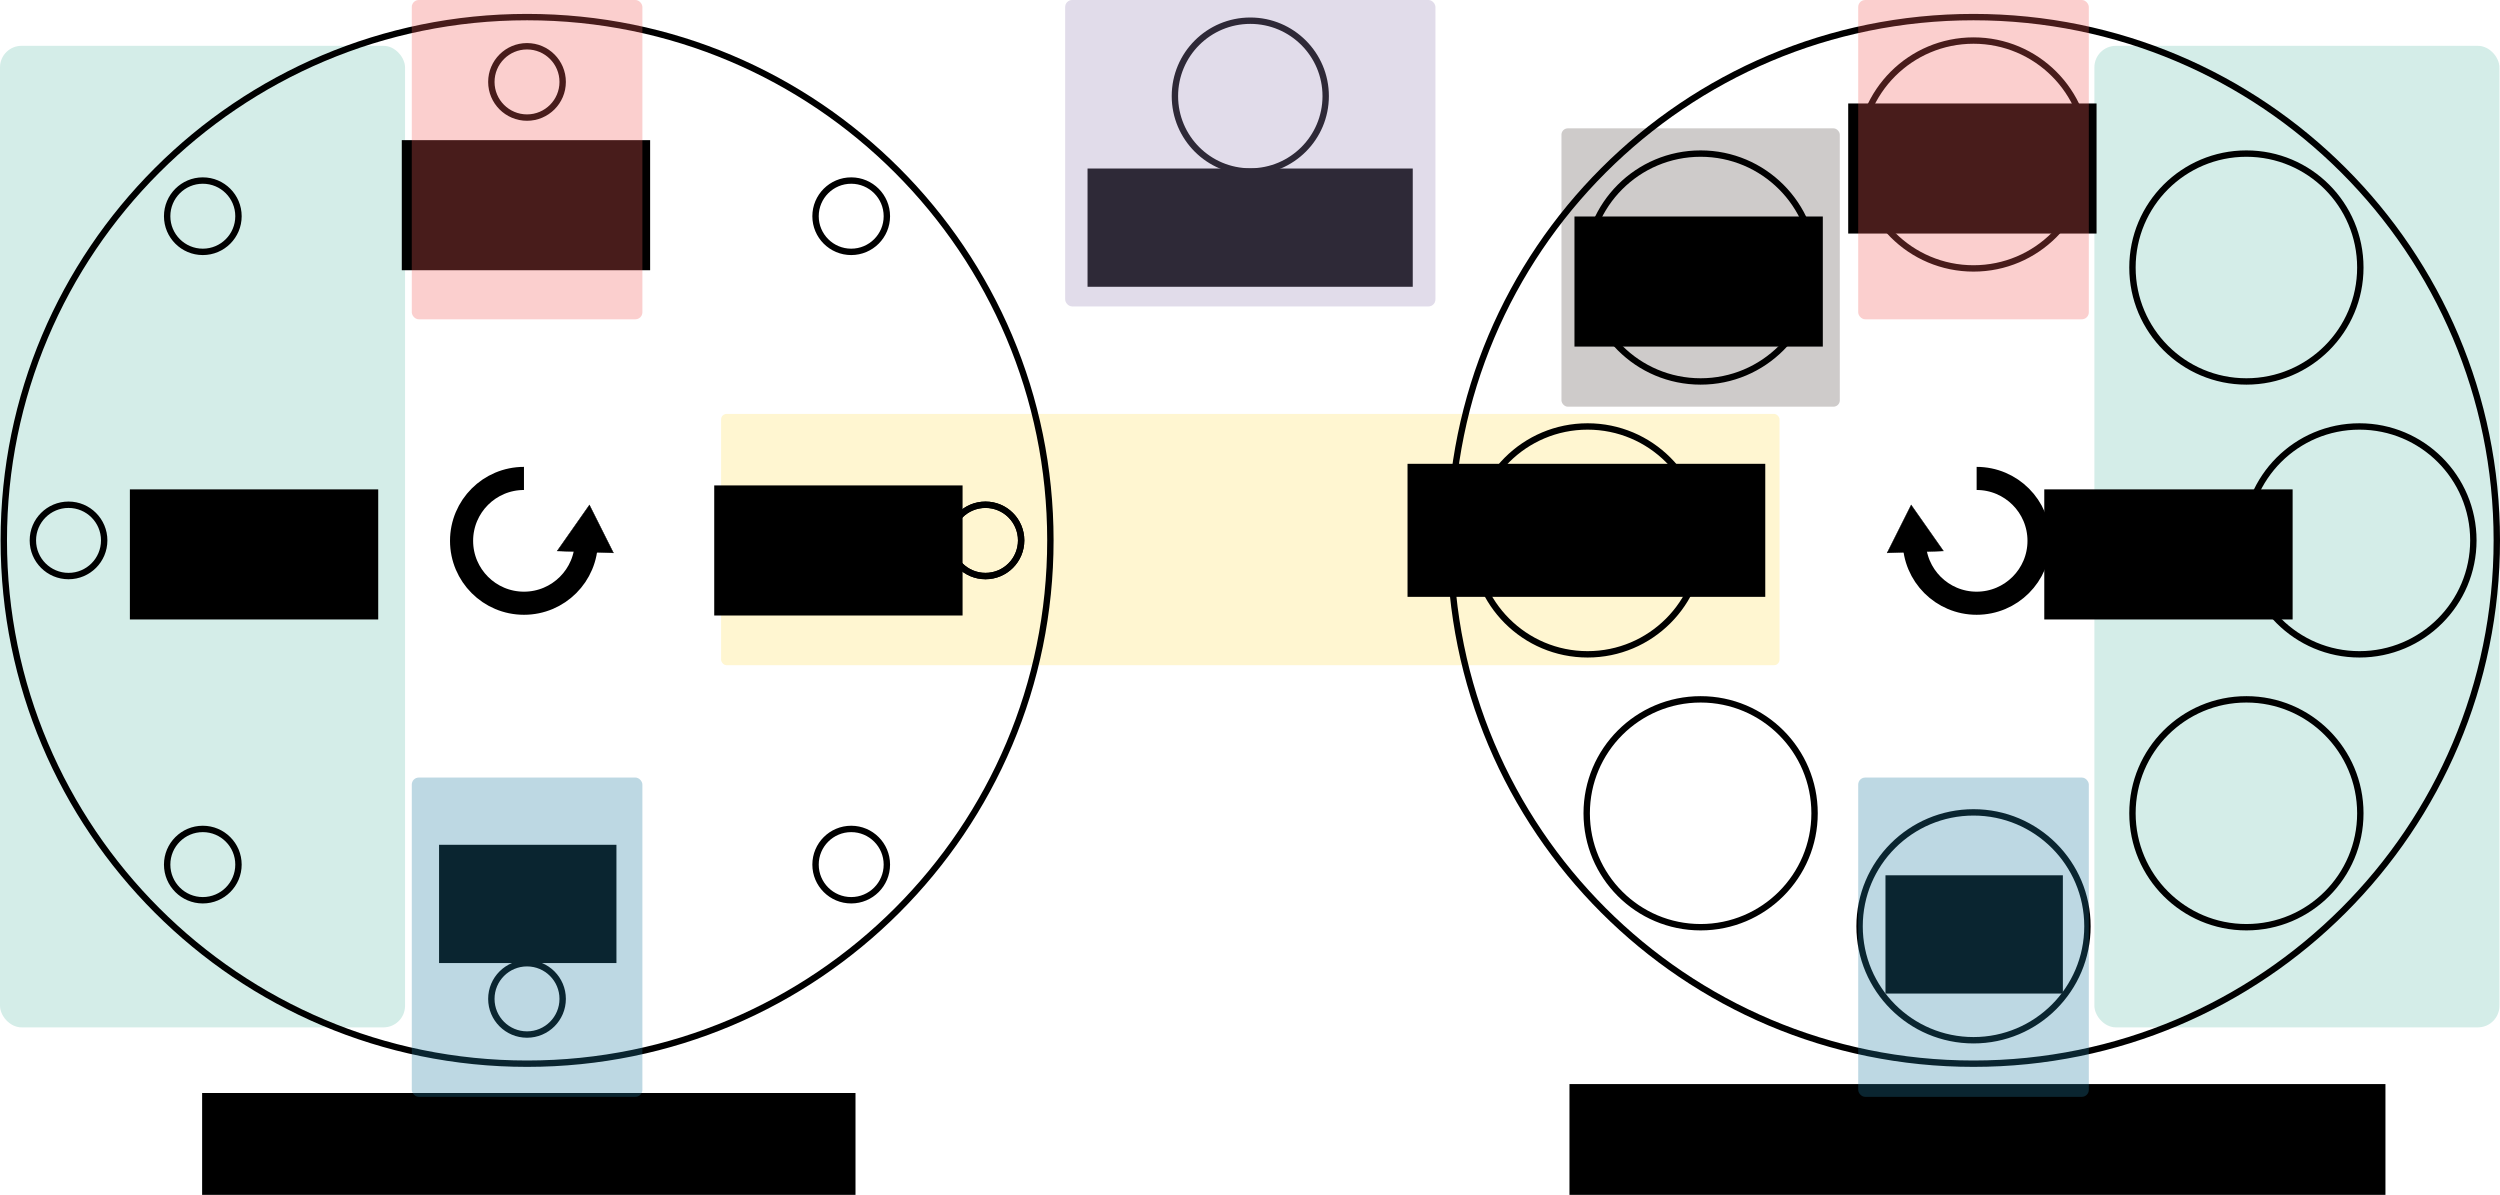 <?xml version="1.0" encoding="UTF-8" standalone="no"?>
<!-- Created with Inkscape (http://www.inkscape.org/) -->

<svg
   xmlns:dc="http://purl.org/dc/elements/1.1/"
   xmlns:cc="http://creativecommons.org/ns#"
   xmlns:rdf="http://www.w3.org/1999/02/22-rdf-syntax-ns#"
   xmlns:svg="http://www.w3.org/2000/svg"
   xmlns="http://www.w3.org/2000/svg"
   xmlns:sodipodi="http://sodipodi.sourceforge.net/DTD/sodipodi-0.dtd"
   xmlns:inkscape="http://www.inkscape.org/namespaces/inkscape"
   sodipodi:docname="dropfactory.svg"
   inkscape:version="0.48.4 r9939"
   version="1.1"
   id="svg2"
   height="935.768"
   width="1957.933"
   inkscape:export-filename="/home/group/workspace/dropfactory/media/diagram/dropfactory.png"
   inkscape:export-xdpi="300"
   inkscape:export-ydpi="300">
  <sodipodi:namedview
     id="base"
     pagecolor="#ffffff"
     bordercolor="#666666"
     borderopacity="1.0"
     inkscape:pageopacity="0.0"
     inkscape:pageshadow="2"
     inkscape:zoom="0.5"
     inkscape:cx="974.89152"
     inkscape:cy="317.42229"
     inkscape:document-units="px"
     inkscape:current-layer="g6520"
     showgrid="false"
     inkscape:window-width="1855"
     inkscape:window-height="1056"
     inkscape:window-x="65"
     inkscape:window-y="24"
     inkscape:window-maximized="1"
     fit-margin-top="0"
     fit-margin-left="0"
     fit-margin-right="0"
     fit-margin-bottom="0" />
  <defs
     id="defs4" />
  <g
     id="layer1"
     inkscape:groupmode="layer"
     inkscape:label="Layer 1"
     transform="translate(8424.894,1626.588)">
    <rect
       style="opacity:0.3;fill:#ffe066;fill-opacity:1;stroke:none"
       id="rect5795-0-8-3-4"
       width="828.923"
       height="196.811"
       x="7031.23"
       y="1105.617"
       ry="4.316"
       transform="scale(-1,-1)" />
    <rect
       style="opacity:0.3;fill:#5a514f;fill-opacity:1;stroke:none"
       id="rect6047"
       width="218"
       height="218"
       x="-7202.004"
       y="-1526.076"
       ry="4.995" />
    <rect
       style="opacity:0.3;fill:#70c1b3;fill-opacity:1;stroke:none"
       id="rect5795-0-8-6"
       width="317.214"
       height="768.722"
       x="-8424.894"
       y="-1590.699"
       ry="16.859" />
    <rect
       style="opacity:0.3;fill:#70c1b3;fill-opacity:1;stroke:none"
       id="rect5795-0-8-6-8"
       width="317.214"
       height="768.722"
       x="-6784.624"
       y="-1590.699"
       ry="16.859" />
    <g
       id="g4507"
       transform="translate(-7671.723,-1399.017)">
      <path
         sodipodi:type="arc"
         style="fill:none;stroke:#000000;stroke-width:5;stroke-miterlimit:4;stroke-opacity:1;stroke-dasharray:none;stroke-dashoffset:0"
         id="path4288"
         sodipodi:cx="-340.36798"
         sodipodi:cy="195.6537"
         sodipodi:rx="409.83081"
         sodipodi:ry="409.83081"
         d="m 69.463,195.654 c 0,226.343 -183.488,409.831 -409.831,409.831 -226.343,0 -409.831,-183.488 -409.831,-409.831 0,-226.343 183.488,-409.831 409.831,-409.831 226.343,0 409.831,183.488 409.831,409.831 z" />
      <g
         id="g5299">
        <g
           id="g7520"
           style="stroke-width:5;stroke-miterlimit:4;stroke-dasharray:none"
           transform="translate(359.069,347.26)">
          <path
             sodipodi:type="arc"
             style="fill:none;stroke:#000000;stroke-width:15.983;stroke-miterlimit:4;stroke-opacity:1;stroke-dasharray:none;stroke-dashoffset:0"
             id="path5814"
             sodipodi:cx="-374.11279"
             sodipodi:cy="31.533638"
             sodipodi:rx="89.2304"
             sodipodi:ry="89.2304"
             d="m -284.882,31.534 c 0,49.281 -39.95,89.23 -89.23,89.23 -49.281,0 -89.23,-39.95 -89.23,-89.23 0,-49.281 39.95,-89.23 89.23,-89.23 49.281,0 89.23,39.95 89.23,89.23 z"
             transform="matrix(0.313,0,0,0.313,-223.334,-161.471)" />
        </g>
        <g
           id="g5351"
           style="stroke-width:5;stroke-miterlimit:4;stroke-dasharray:none"
           transform="translate(253.9,601.16)">
          <path
             sodipodi:type="arc"
             style="fill:none;stroke:#000000;stroke-width:15.983;stroke-miterlimit:4;stroke-opacity:1;stroke-dasharray:none;stroke-dashoffset:0"
             id="path5304"
             sodipodi:cx="-374.11279"
             sodipodi:cy="31.533638"
             sodipodi:rx="89.2304"
             sodipodi:ry="89.2304"
             d="m -284.882,31.534 c 0,49.281 -39.95,89.23 -89.23,89.23 -49.281,0 -89.23,-39.95 -89.23,-89.23 0,-49.281 39.95,-89.23 89.23,-89.23 49.281,0 89.23,39.95 89.23,89.23 z"
             transform="matrix(0.313,0,0,0.313,-223.334,-161.471)" />
        </g>
        <g
           id="g3857"
           style="stroke-width:5;stroke-miterlimit:4;stroke-dasharray:none"
           transform="translate(9e-6,706.329)">
          <path
             sodipodi:type="arc"
             style="fill:none;stroke:#000000;stroke-width:15.983;stroke-miterlimit:4;stroke-opacity:1;stroke-dasharray:none;stroke-dashoffset:0"
             id="path5307"
             sodipodi:cx="-374.11279"
             sodipodi:cy="31.533638"
             sodipodi:rx="89.2304"
             sodipodi:ry="89.2304"
             d="m -284.882,31.534 c 0,49.281 -39.95,89.23 -89.23,89.23 -49.281,0 -89.23,-39.95 -89.23,-89.23 0,-49.281 39.95,-89.23 89.23,-89.23 49.281,0 89.23,39.95 89.23,89.23 z"
             transform="matrix(0.313,0,0,0.313,-223.334,-161.471)" />
        </g>
        <g
           id="g3881"
           style="stroke-width:5;stroke-miterlimit:4;stroke-dasharray:none"
           transform="translate(-253.9,601.16)">
          <path
             sodipodi:type="arc"
             style="fill:none;stroke:#000000;stroke-width:15.983;stroke-miterlimit:4;stroke-opacity:1;stroke-dasharray:none;stroke-dashoffset:0"
             id="path5310"
             sodipodi:cx="-374.11279"
             sodipodi:cy="31.533638"
             sodipodi:rx="89.2304"
             sodipodi:ry="89.2304"
             d="m -284.882,31.534 c 0,49.281 -39.95,89.23 -89.23,89.23 -49.281,0 -89.23,-39.95 -89.23,-89.23 0,-49.281 39.95,-89.23 89.23,-89.23 49.281,0 89.23,39.95 89.23,89.23 z"
             transform="matrix(0.313,0,0,0.313,-223.334,-161.471)" />
        </g>
        <g
           id="g7450"
           style="stroke-width:5;stroke-miterlimit:4;stroke-dasharray:none"
           transform="translate(-359.069,347.26)">
          <path
             sodipodi:type="arc"
             style="fill:none;stroke:#000000;stroke-width:15.983;stroke-miterlimit:4;stroke-opacity:1;stroke-dasharray:none;stroke-dashoffset:0"
             id="path5313"
             sodipodi:cx="-374.11279"
             sodipodi:cy="31.533638"
             sodipodi:rx="89.2304"
             sodipodi:ry="89.2304"
             d="m -284.882,31.534 c 0,49.281 -39.95,89.23 -89.23,89.23 -49.281,0 -89.23,-39.95 -89.23,-89.23 0,-49.281 39.95,-89.23 89.23,-89.23 49.281,0 89.23,39.95 89.23,89.23 z"
             transform="matrix(0.313,0,0,0.313,-223.334,-161.471)" />
        </g>
        <g
           id="g5370"
           style="stroke-width:5;stroke-miterlimit:4;stroke-dasharray:none"
           transform="translate(-253.9,93.36)">
          <path
             sodipodi:type="arc"
             style="fill:none;stroke:#000000;stroke-width:15.983;stroke-miterlimit:4;stroke-opacity:1;stroke-dasharray:none;stroke-dashoffset:0"
             id="path5316"
             sodipodi:cx="-374.11279"
             sodipodi:cy="31.533638"
             sodipodi:rx="89.2304"
             sodipodi:ry="89.2304"
             d="m -284.882,31.534 c 0,49.281 -39.95,89.23 -89.23,89.23 -49.281,0 -89.23,-39.95 -89.23,-89.23 0,-49.281 39.95,-89.23 89.23,-89.23 49.281,0 89.23,39.95 89.23,89.23 z"
             transform="matrix(0.313,0,0,0.313,-223.334,-161.471)" />
        </g>
        <g
           id="g4099"
           style="stroke-width:5;stroke-miterlimit:4;stroke-dasharray:none"
           transform="translate(3e-6,-11.809)">
          <path
             sodipodi:type="arc"
             style="fill:none;stroke:#000000;stroke-width:15.983;stroke-miterlimit:4;stroke-opacity:1;stroke-dasharray:none;stroke-dashoffset:0"
             id="path5319"
             sodipodi:cx="-374.11279"
             sodipodi:cy="31.533638"
             sodipodi:rx="89.2304"
             sodipodi:ry="89.2304"
             d="m -284.882,31.534 c 0,49.281 -39.95,89.23 -89.23,89.23 -49.281,0 -89.23,-39.95 -89.23,-89.23 0,-49.281 39.95,-89.23 89.23,-89.23 49.281,0 89.23,39.95 89.23,89.23 z"
             transform="matrix(0.313,0,0,0.313,-223.334,-161.471)" />
        </g>
        <g
           id="g1905"
           style="stroke-width:5;stroke-miterlimit:4;stroke-dasharray:none"
           transform="translate(253.9,93.36)">
          <path
             sodipodi:type="arc"
             style="fill:none;stroke:#000000;stroke-width:15.983;stroke-miterlimit:4;stroke-opacity:1;stroke-dasharray:none;stroke-dashoffset:0"
             id="path5322"
             sodipodi:cx="-374.11279"
             sodipodi:cy="31.533638"
             sodipodi:rx="89.2304"
             sodipodi:ry="89.2304"
             d="m -284.882,31.534 c 0,49.281 -39.95,89.23 -89.23,89.23 -49.281,0 -89.23,-39.95 -89.23,-89.23 0,-49.281 39.95,-89.23 89.23,-89.23 49.281,0 89.23,39.95 89.23,89.23 z"
             transform="matrix(0.313,0,0,0.313,-223.334,-161.471)" />
        </g>
        <g
           id="g1807"
           style="stroke-width:5;stroke-miterlimit:4;stroke-dasharray:none"
           transform="translate(359.069,347.26)">
          <path
             sodipodi:type="arc"
             style="fill:none;stroke:#000000;stroke-width:15.983;stroke-miterlimit:4;stroke-opacity:1;stroke-dasharray:none;stroke-dashoffset:0"
             id="path5325"
             sodipodi:cx="-374.11279"
             sodipodi:cy="31.533638"
             sodipodi:rx="89.2304"
             sodipodi:ry="89.2304"
             d="m -284.882,31.534 c 0,49.281 -39.95,89.23 -89.23,89.23 -49.281,0 -89.23,-39.95 -89.23,-89.23 0,-49.281 39.95,-89.23 89.23,-89.23 49.281,0 89.23,39.95 89.23,89.23 z"
             transform="matrix(0.313,0,0,0.313,-223.334,-161.471)" />
        </g>
      </g>
    </g>
    <g
       transform="translate(-6538.923,-1399.017)"
       id="g4507-6">
      <path
         sodipodi:type="arc"
         style="fill:none;stroke:#000000;stroke-width:5;stroke-miterlimit:4;stroke-opacity:1;stroke-dasharray:none;stroke-dashoffset:0"
         id="path4288-1"
         sodipodi:cx="-340.36798"
         sodipodi:cy="195.6537"
         sodipodi:rx="409.83081"
         sodipodi:ry="409.83081"
         d="m 69.463,195.654 c 0,226.343 -183.488,409.831 -409.831,409.831 -226.343,0 -409.831,-183.488 -409.831,-409.831 0,-226.343 183.488,-409.831 409.831,-409.831 226.343,0 409.831,183.488 409.831,409.831 z" />
      <g
         id="g4423-7">
        <path
           sodipodi:type="arc"
           style="fill:none;stroke:#000000;stroke-width:5;stroke-miterlimit:4;stroke-opacity:1;stroke-dasharray:none;stroke-dashoffset:0"
           id="path1213-9"
           sodipodi:cx="-374.11279"
           sodipodi:cy="31.533638"
           sodipodi:rx="89.2304"
           sodipodi:ry="89.2304"
           d="m -284.882,31.534 c 0,49.281 -39.95,89.23 -89.23,89.23 -49.281,0 -89.23,-39.95 -89.23,-89.23 0,-49.281 39.95,-89.23 89.23,-89.23 49.281,0 89.23,39.95 89.23,89.23 z"
           transform="translate(335.98,164.12)" />
        <path
           sodipodi:type="arc"
           style="fill:none;stroke:#000000;stroke-width:5;stroke-miterlimit:4;stroke-opacity:1;stroke-dasharray:none;stroke-dashoffset:0"
           id="path7713-2"
           sodipodi:cx="-374.11279"
           sodipodi:cy="31.533638"
           sodipodi:rx="89.2304"
           sodipodi:ry="89.2304"
           d="m -284.882,31.534 c 0,49.281 -39.95,89.23 -89.23,89.23 -49.281,0 -89.23,-39.95 -89.23,-89.23 0,-49.281 39.95,-89.23 89.23,-89.23 49.281,0 89.23,39.95 89.23,89.23 z"
           transform="translate(247.458,377.833)" />
        <path
           sodipodi:type="arc"
           style="fill:none;stroke:#000000;stroke-width:5;stroke-miterlimit:4;stroke-opacity:1;stroke-dasharray:none;stroke-dashoffset:0"
           id="path5768-0"
           sodipodi:cx="-374.11279"
           sodipodi:cy="31.533638"
           sodipodi:rx="89.2304"
           sodipodi:ry="89.2304"
           d="m -284.882,31.534 c 0,49.281 -39.95,89.23 -89.23,89.23 -49.281,0 -89.23,-39.95 -89.23,-89.23 0,-49.281 39.95,-89.23 89.23,-89.23 49.281,0 89.23,39.95 89.23,89.23 z"
           transform="translate(33.745,466.356)" />
        <path
           sodipodi:type="arc"
           style="fill:none;stroke:#000000;stroke-width:5;stroke-miterlimit:4;stroke-opacity:1;stroke-dasharray:none;stroke-dashoffset:0"
           id="path2938-2"
           sodipodi:cx="-374.11279"
           sodipodi:cy="31.533638"
           sodipodi:rx="89.2304"
           sodipodi:ry="89.2304"
           d="m -284.882,31.534 c 0,49.281 -39.95,89.23 -89.23,89.23 -49.281,0 -89.23,-39.95 -89.23,-89.23 0,-49.281 39.95,-89.23 89.23,-89.23 49.281,0 89.23,39.95 89.23,89.23 z"
           transform="translate(-179.968,377.833)" />
        <path
           sodipodi:type="arc"
           style="fill:none;stroke:#000000;stroke-width:5;stroke-miterlimit:4;stroke-opacity:1;stroke-dasharray:none;stroke-dashoffset:0"
           id="path0890-3"
           sodipodi:cx="-374.11279"
           sodipodi:cy="31.533638"
           sodipodi:rx="89.2304"
           sodipodi:ry="89.2304"
           d="m -284.882,31.534 c 0,49.281 -39.95,89.23 -89.23,89.23 -49.281,0 -89.23,-39.95 -89.23,-89.23 0,-49.281 39.95,-89.23 89.23,-89.23 49.281,0 89.23,39.95 89.23,89.23 z"
           transform="translate(-268.491,164.12)" />
        <path
           sodipodi:type="arc"
           style="fill:none;stroke:#000000;stroke-width:5;stroke-miterlimit:4;stroke-opacity:1;stroke-dasharray:none;stroke-dashoffset:0"
           id="path3186-7"
           sodipodi:cx="-374.11279"
           sodipodi:cy="31.533638"
           sodipodi:rx="89.2304"
           sodipodi:ry="89.2304"
           d="m -284.882,31.534 c 0,49.281 -39.95,89.23 -89.23,89.23 -49.281,0 -89.23,-39.95 -89.23,-89.23 0,-49.281 39.95,-89.23 89.23,-89.23 49.281,0 89.23,39.95 89.23,89.23 z"
           transform="translate(-179.968,-49.593)" />
        <path
           sodipodi:type="arc"
           style="fill:none;stroke:#000000;stroke-width:5;stroke-miterlimit:4;stroke-opacity:1;stroke-dasharray:none;stroke-dashoffset:0"
           id="path5814-5"
           sodipodi:cx="-374.11279"
           sodipodi:cy="31.533638"
           sodipodi:rx="89.2304"
           sodipodi:ry="89.2304"
           d="m -284.882,31.534 c 0,49.281 -39.95,89.23 -89.23,89.23 -49.281,0 -89.23,-39.95 -89.23,-89.23 0,-49.281 39.95,-89.23 89.23,-89.23 49.281,0 89.23,39.95 89.23,89.23 z"
           transform="translate(33.745,-138.115)" />
        <path
           sodipodi:type="arc"
           style="fill:none;stroke:#000000;stroke-width:5;stroke-miterlimit:4;stroke-opacity:1;stroke-dasharray:none;stroke-dashoffset:0"
           id="path1349-9"
           sodipodi:cx="-374.11279"
           sodipodi:cy="31.533638"
           sodipodi:rx="89.2304"
           sodipodi:ry="89.2304"
           d="m -284.882,31.534 c 0,49.281 -39.95,89.23 -89.23,89.23 -49.281,0 -89.23,-39.95 -89.23,-89.23 0,-49.281 39.95,-89.23 89.23,-89.23 49.281,0 89.23,39.95 89.23,89.23 z"
           transform="translate(247.458,-49.593)" />
      </g>
    </g>
    <path
       sodipodi:type="arc"
       style="fill:none;stroke:#000000;stroke-width:5;stroke-miterlimit:4;stroke-opacity:1;stroke-dasharray:none;stroke-dashoffset:0"
       id="path5475"
       sodipodi:cx="-7570.293"
       sodipodi:cy="-1789.826"
       sodipodi:rx="59.043423"
       sodipodi:ry="59.043423"
       d="m -7511.249,-1789.826 c 0,32.609 -26.435,59.043 -59.044,59.043 -32.609,0 -59.043,-26.435 -59.043,-59.043 0,-32.609 26.435,-59.044 59.043,-59.044 32.609,0 59.044,26.435 59.044,59.044 z"
       transform="translate(124.602,238.489)" />
    <flowRoot
       xml:space="preserve"
       id="flowRoot5477"
       style="font-size:40px;font-style:normal;font-weight:normal;line-height:125%;letter-spacing:0px;word-spacing:0px;fill:#000000;fill-opacity:1;stroke:none;font-family:Sans"
       transform="translate(-22.55,275.536)"><flowRegion
         id="flowRegion5479"><rect
           id="rect5481"
           width="254.697"
           height="92.617"
           x="-7550.612"
           y="-1770.145" /></flowRegion><flowPara
         id="flowPara5483"
         style="font-size:32px"><flowSpan
   style="text-align:center;text-anchor:middle"
   id="flowSpan5485">Vial for syringe</flowSpan> cleaning</flowPara></flowRoot>    <flowRoot
       xml:space="preserve"
       id="flowRoot5487"
       style="font-size:40px;font-style:normal;font-weight:normal;line-height:125%;letter-spacing:0px;word-spacing:0px;fill:#000000;fill-opacity:1;stroke:none;font-family:Sans"
       transform="translate(-74.614,-23.866)"><flowRegion
         id="flowRegion5489"><rect
           id="rect5491"
           width="511.71"
           height="224.597"
           x="-8191.985"
           y="-746.726" /></flowRegion><flowPara
         id="flowPara5493"
         style="font-size:72px;text-align:center;text-anchor:middle">Oil Wheel</flowPara></flowRoot>    <flowRoot
       xml:space="preserve"
       id="flowRoot5487-8"
       style="font-size:40px;font-style:normal;font-weight:normal;line-height:125%;letter-spacing:0px;word-spacing:0px;fill:#000000;fill-opacity:1;stroke:none;font-family:Sans"
       transform="translate(996.254,-30.844)"><flowRegion
         id="flowRegion5489-9"><rect
           id="rect5491-7"
           width="639.058"
           height="194.496"
           x="-8191.985"
           y="-746.726" /></flowRegion><flowPara
         id="flowPara5493-3"
         style="font-size:72px;text-align:center;text-anchor:middle">Aqueous Wheel</flowPara></flowRoot>    <flowRoot
       xml:space="preserve"
       id="flowRoot5477-6"
       style="font-size:40px;font-style:normal;font-weight:normal;line-height:125%;letter-spacing:0px;word-spacing:0px;fill:#000000;fill-opacity:1;stroke:none;font-family:Sans"
       transform="translate(602.373,829.062)"><flowRegion
         id="flowRegion5479-1"><rect
           id="rect5481-2"
           width="138.926"
           height="92.617"
           x="-7550.612"
           y="-1770.145" /></flowRegion><flowPara
         id="flowPara5483-9"
         style="font-size:32px;text-align:center;text-anchor:middle">Filling station</flowPara></flowRoot>    <flowRoot
       xml:space="preserve"
       id="flowRoot5477-6-1"
       style="font-size:40px;font-style:normal;font-weight:normal;line-height:125%;letter-spacing:0px;word-spacing:0px;fill:#000000;fill-opacity:1;stroke:none;font-family:Sans"
       transform="translate(-530.427,805.176)"><flowRegion
         id="flowRegion5479-1-9"><rect
           id="rect5481-2-4"
           width="138.926"
           height="92.617"
           x="-7550.612"
           y="-1770.145" /></flowRegion><flowPara
         id="flowPara5483-9-7"
         style="font-size:32px;text-align:center;text-anchor:middle">Filling station</flowPara></flowRoot>    <flowRoot
       xml:space="preserve"
       id="flowRoot5477-6-8"
       style="font-size:40px;font-style:normal;font-weight:normal;line-height:125%;letter-spacing:0px;word-spacing:0px;fill:#000000;fill-opacity:1;stroke:none;font-family:Sans"
       transform="translate(228.058,506.802)"><flowRegion
         id="flowRegion5479-1-4"><rect
           id="rect5481-2-5"
           width="280.167"
           height="104.194"
           x="-7550.612"
           y="-1770.145" /></flowRegion><flowPara
         id="flowPara5483-9-0"
         style="font-size:32px;text-align:center;text-anchor:middle">Droplet Placement</flowPara></flowRoot>    <flowRoot
       xml:space="preserve"
       id="flowRoot5477-6-8-3"
       style="font-size:40px;font-style:normal;font-weight:normal;line-height:125%;letter-spacing:0px;word-spacing:0px;fill:#000000;fill-opacity:1;stroke:none;font-family:Sans"
       transform="translate(-314.917,523.725)"><flowRegion
         id="flowRegion5479-1-4-6"><rect
           id="rect5481-2-5-1"
           width="194.496"
           height="101.879"
           x="-7550.612"
           y="-1770.145" /></flowRegion><flowPara
         id="flowPara5483-9-0-0"
         style="font-size:32px;text-align:center;text-anchor:middle">Syringe Sampling </flowPara></flowRoot>    <flowRoot
       xml:space="preserve"
       id="flowRoot5477-6-8-3-6"
       style="font-size:40px;font-style:normal;font-weight:normal;line-height:125%;letter-spacing:0px;word-spacing:0px;fill:#000000;fill-opacity:1;stroke:none;font-family:Sans"
       transform="translate(-559.614,253.318)"><flowRegion
         id="flowRegion5479-1-4-6-3"><rect
           id="rect5481-2-5-1-2"
           width="194.496"
           height="101.879"
           x="-7550.612"
           y="-1770.145" /></flowRegion><flowPara
         id="flowPara5483-9-0-0-0"
         style="font-size:32px;text-align:center;text-anchor:middle">Cleaning Station</flowPara></flowRoot>    <flowRoot
       xml:space="preserve"
       id="flowRoot5477-6-8-3-6-6"
       style="font-size:40px;font-style:normal;font-weight:normal;line-height:125%;letter-spacing:0px;word-spacing:0px;fill:#000000;fill-opacity:1;stroke:none;font-family:Sans"
       transform="translate(-772.563,526.826)"><flowRegion
         id="flowRegion5479-1-4-6-3-1"><rect
           id="rect5481-2-5-1-2-5"
           width="194.496"
           height="101.879"
           x="-7550.612"
           y="-1770.145" /></flowRegion><flowPara
         id="flowPara5483-9-0-0-0-5"
         style="font-size:32px;text-align:center;text-anchor:middle">Drying Station</flowPara></flowRoot>    <flowRoot
       xml:space="preserve"
       id="flowRoot5477-6-8-3-6-6-4"
       style="font-size:40px;font-style:normal;font-weight:normal;line-height:125%;letter-spacing:0px;word-spacing:0px;fill:#000000;fill-opacity:1;stroke:none;font-family:Sans"
       transform="translate(726.745,526.826)"><flowRegion
         id="flowRegion5479-1-4-6-3-1-7"><rect
           id="rect5481-2-5-1-2-5-6"
           width="194.496"
           height="101.879"
           x="-7550.612"
           y="-1770.145" /></flowRegion><flowPara
         id="flowPara5483-9-0-0-0-5-5"
         style="font-size:32px;text-align:center;text-anchor:middle">Drying Station</flowPara></flowRoot>    <flowRoot
       xml:space="preserve"
       id="flowRoot5477-6-8-3-6-4"
       style="font-size:40px;font-style:normal;font-weight:normal;line-height:125%;letter-spacing:0px;word-spacing:0px;fill:#000000;fill-opacity:1;stroke:none;font-family:Sans"
       transform="translate(573.185,224.591)"><flowRegion
         id="flowRegion5479-1-4-6-3-5"><rect
           id="rect5481-2-5-1-2-2"
           width="194.496"
           height="101.879"
           x="-7550.612"
           y="-1770.145" /></flowRegion><flowPara
         id="flowPara5483-9-0-0-0-54"
         style="font-size:32px;text-align:center;text-anchor:middle">Cleaning Station</flowPara></flowRoot>    <flowRoot
       xml:space="preserve"
       id="flowRoot5477-6-8-3-6-4-7"
       style="font-size:40px;font-style:normal;font-weight:normal;line-height:125%;letter-spacing:0px;word-spacing:0px;fill:#000000;fill-opacity:1;stroke:none;font-family:Sans"
       transform="translate(358.801,313.114)"><flowRegion
         id="flowRegion5479-1-4-6-3-5-4"><rect
           id="rect5481-2-5-1-2-2-4"
           width="194.496"
           height="101.879"
           x="-7550.612"
           y="-1770.145" /></flowRegion><flowPara
         id="flowPara5483-9-0-0-0-54-3"
         style="font-size:32px;text-align:center;text-anchor:middle">Recording Station</flowPara></flowRoot>    <rect
       style="opacity:0.3;fill:#247ba0;fill-opacity:1;stroke:none"
       id="rect5795-0-8"
       width="180.603"
       height="250.066"
       x="-8102.393"
       y="-1017.631"
       ry="5.484" />
    <rect
       style="opacity:0.3;fill:#247ba0;fill-opacity:1;stroke:none"
       id="rect5795-0-8-8"
       width="180.603"
       height="250.066"
       x="-6969.593"
       y="-1017.631"
       ry="5.484" />
    <rect
       style="opacity:0.3;fill:#f25f5c;fill-opacity:1;stroke:none"
       id="rect5795-0-8-3"
       width="180.603"
       height="250.066"
       x="-8102.393"
       y="-1626.588"
       ry="5.484" />
    <rect
       style="opacity:0.3;fill:#f25f5c;fill-opacity:1;stroke:none"
       id="rect5795-0-8-3-1"
       width="180.603"
       height="250.066"
       x="-6969.593"
       y="-1626.588"
       ry="5.484" />
    <rect
       style="opacity:0.3;fill:#9c89b8;fill-opacity:1;stroke:none"
       id="rect6047-2"
       width="290"
       height="240"
       x="-7590.691"
       y="-1626.588"
       ry="5.499" />
    <g
       id="g6520"
       transform="matrix(0.362,0,0,0.362,-5330.309,-957.357)">
      <path
         sodipodi:nodetypes="cssc"
         inkscape:connector-curvature="0"
         id="path6069"
         d="m -7280,-678.638 c 0,74.558 -60.442,135 -135,135 -74.558,0 -135,-60.442 -135,-135 0,-74.558 60.442,-135 135,-135"
         style="fill:none;stroke:#000000;stroke-width:50;stroke-miterlimit:4;stroke-opacity:1" />
      <path
         sodipodi:nodetypes="cccc"
         inkscape:connector-curvature="0"
         id="path6518"
         d="m -7343.004,-656.803 69.633,-99.274 51.869,103.461 z"
         style="fill:#000000;fill-opacity:1;stroke:#000000;stroke-width:0.924px;stroke-linecap:butt;stroke-linejoin:miter;stroke-opacity:1" />
    </g>
    <g
       id="g6520-0"
       transform="matrix(-0.362,0,0,0.362,-9561.073,-957.357)">
      <path
         sodipodi:nodetypes="cssc"
         inkscape:connector-curvature="0"
         id="path6069-6"
         d="m -7280,-678.638 c 0,74.558 -60.442,135 -135,135 -74.558,0 -135,-60.442 -135,-135 0,-74.558 60.442,-135 135,-135"
         style="fill:none;stroke:#000000;stroke-width:50;stroke-miterlimit:4;stroke-opacity:1" />
      <path
         sodipodi:nodetypes="cccc"
         inkscape:connector-curvature="0"
         id="path6518-8"
         d="m -7343.004,-656.803 69.633,-99.274 51.869,103.461 z"
         style="fill:#000000;fill-opacity:1;stroke:#000000;stroke-width:0.924px;stroke-linecap:butt;stroke-linejoin:miter;stroke-opacity:1" />
    </g>
  </g>
</svg>
